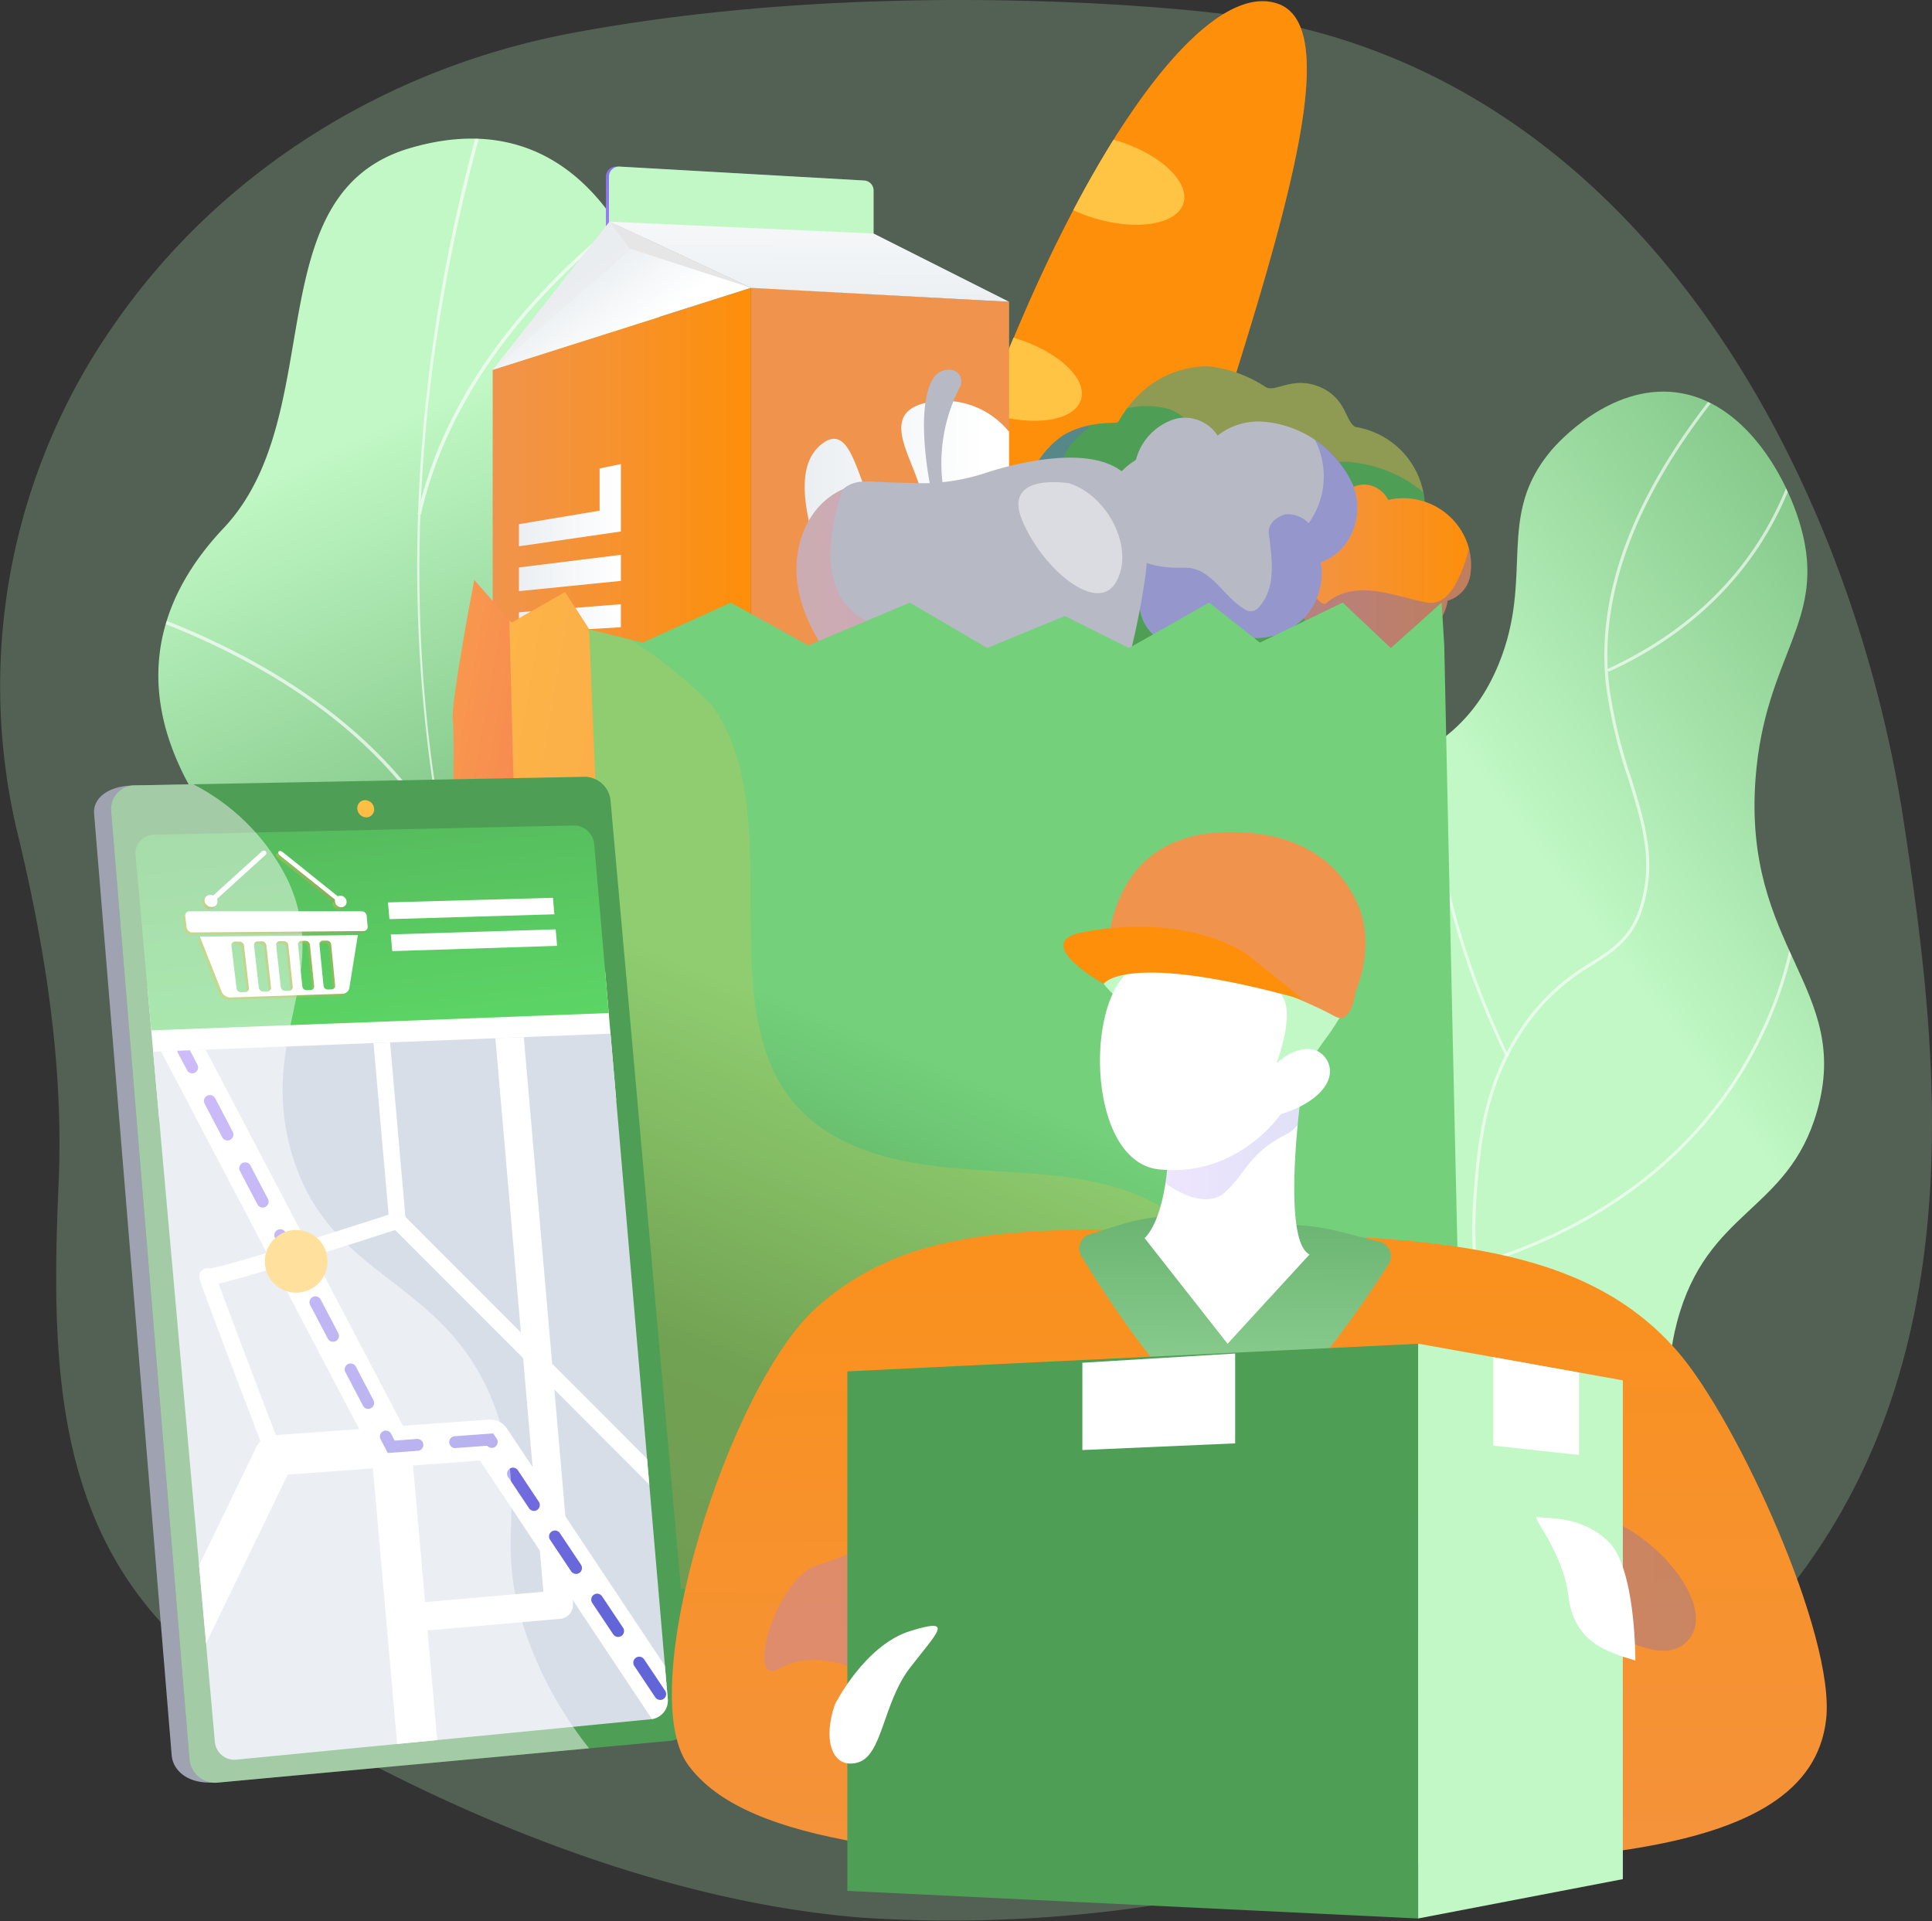<svg xmlns="http://www.w3.org/2000/svg" xmlns:xlink="http://www.w3.org/1999/xlink" width="188.231" height="187.181" viewBox="0 0 188.231 187.181"><rect x="0" y="0" width="188.231" height="187.181" fill="#333333" stroke="none"/><defs><style>.a{fill:url(#a);}.b{fill:url(#b);}.c{fill:none;}.aj,.d{fill:#c1f8c5;}.d{opacity:0.231;}.e{fill:url(#c);}.f{clip-path:url(#d);}.g{opacity:0.9;}.ax,.bk,.bv,.g,.h{mix-blend-mode:soft-light;}.ac,.ae,.ag,.ao,.aw,.ax,.az,.bb,.bk,.br,.bv,.bw,.g,.h,.s,.u,.x{isolation:isolate;}.az,.h{opacity:0.7;}.ax,.bv,.i{fill:#fff;}.j{fill:url(#e);}.k{clip-path:url(#f);}.l{fill:#fcfdfe;}.m{fill:url(#g);}.n{fill:url(#h);}.o{fill:url(#i);}.p{fill:url(#j);}.q{fill:url(#k);}.r{fill:url(#l);}.ac,.ae,.ag,.s,.u,.x{opacity:0.4;}.ac,.ae,.ag,.ao,.aw,.az,.bb,.br,.bw,.s,.u,.x{mix-blend-mode:multiply;}.s{fill:url(#m);}.t{fill:url(#n);}.u{fill:url(#o);}.v{fill:url(#p);}.w{fill:url(#q);}.y{fill:url(#r);}.z{fill:url(#s);}.aa{fill:url(#t);}.ab{fill:url(#u);}.ac{fill:url(#v);}.ad{fill:url(#w);}.ae{fill:url(#x);}.af{fill:url(#y);}.ag{fill:url(#z);}.ah{fill:url(#aa);}.ai{fill:url(#ab);}.ak{fill:#f0944d;}.al{fill:url(#ac);}.am{fill:url(#ad);}.an{fill:url(#ae);}.ao,.aw,.br{opacity:0.3;}.ap{fill:#e6e6e6;}.aq{fill:#d8dee8;}.ar{fill:url(#af);}.as{fill:url(#ag);}.at{fill:url(#ah);}.au{fill:url(#aj);}.av{fill:#b7b9c5;}.aw{fill:url(#al);}.ax{opacity:0.5;}.ay{fill:url(#am);}.az{fill:url(#an);}.ba{fill:url(#ao);}.bb,.bw{opacity:0.2;}.bb{fill:url(#ap);}.bc{fill:url(#aq);}.bd{fill:url(#ar);}.be{fill:url(#as);}.bf{clip-path:url(#at);}.bg{fill:url(#au);}.bh{clip-path:url(#av);}.bi{fill:url(#aw);}.bj{fill:url(#ax);}.bk{opacity:0.48;}.bl{fill:url(#ay);}.bm{fill:url(#az);}.bn{fill:url(#ba);}.bo{fill:url(#bc);}.bp{fill:url(#bd);}.bq{fill:url(#be);}.br{fill:url(#bf);}.bs{fill:url(#bg);}.bt{fill:url(#bh);}.bu{fill:url(#bi);}.bw{fill:url(#bj);}.bx{fill:url(#bk);}.by{fill:url(#bl);}.bz{fill:url(#bm);}</style><linearGradient id="a" x1="0.694" y1="0.413" x2="1.175" y2="-0.217" gradientUnits="objectBoundingBox"><stop offset="0" stop-color="#ff9085"/><stop offset="1" stop-color="#fb6fbb"/></linearGradient><linearGradient id="b" x1="0.375" y1="0.208" x2="0.493" y2="0.687" gradientUnits="objectBoundingBox"><stop offset="0" stop-color="#e38ddd"/><stop offset="1" stop-color="#9571f6"/></linearGradient><linearGradient id="c" x1="0.694" y1="0.413" x2="1.175" y2="-0.217" gradientUnits="objectBoundingBox"><stop offset="0" stop-color="#c1f8c5"/><stop offset="1" stop-color="#4f9e55"/></linearGradient><clipPath id="d"><path class="a" d="M1588.062,687.45c-4.256-6.765-.692-18.363,3.9-25.23,5.359-8.019,9.968-6.372,13.65-12.932,6.855-12.215-6.307-22.932-.369-35.8,4.854-10.518,15.494-7.346,20.339-19.239,3.495-8.581-.363-14.357,5.142-20.824.47-.552,5.631-6.441,12.148-5.607,6.578.842,10.689,8.04,12.118,13.055,2.64,9.268-3.495,12.456-4.4,24.591-1.229,16.523,9.419,20.395,6,32.373-2.823,9.891-10.735,9.533-13.648,20.566-2.705,10.242,3.135,14.273.655,20.989C1637.888,694.841,1596.742,701.248,1588.062,687.45Z" transform="translate(-1586.155 -567.738)"/></clipPath><linearGradient id="e" x1="0.375" y1="0.208" x2="0.493" y2="0.687" xlink:href="#c"/><clipPath id="f"><path class="b" d="M280.8,348.8a12.8,12.8,0,0,0,5.933-1.119c5.61-3.914,16.589-10.561,18.281-17.591.289-1.2-4.649-3.9-5.058-5.207-2.731-2.487-3.831-3.178-5.267-6.815-4.238-10.739,16.369-22.211-.122-33.466-12.078-8.243-24.754-7.075-17.012-27.366s2.8-63.058-23.488-55.262c-15.086,4.475-7.7,25.982-18.116,37.016-9.9,10.485-7.758,22.25,3.111,33.658s2.123,14.974-5.263,25.554c-8.872,12.709,12.061,21.809,22.085,25.185C263.958,326.114,282.677,338.481,280.8,348.8Z" transform="translate(-229.597 -201.041)"/></clipPath><linearGradient id="g" x1="2.849" y1="0.721" x2="3.38" y2="0.721" gradientUnits="objectBoundingBox"><stop offset="0" stop-color="#fe8f0a"/><stop offset="0.31" stop-color="#fba94a"/><stop offset="1" stop-color="#f0944d"/></linearGradient><linearGradient id="h" x1="9.739" y1="3.644" x2="10.669" y2="3.644" gradientUnits="objectBoundingBox"><stop offset="0" stop-color="#ffc444"/><stop offset="0.31" stop-color="#fba94a"/><stop offset="1" stop-color="#f36f56"/></linearGradient><linearGradient id="i" x1="11.66" y1="3.969" x2="12.571" y2="3.969" xlink:href="#h"/><linearGradient id="j" x1="16.498" y1="4.403" x2="17.366" y2="4.403" xlink:href="#h"/><linearGradient id="k" x1="16.031" y1="4.164" x2="17.062" y2="4.164" xlink:href="#h"/><linearGradient id="l" x1="24.062" y1="4.357" x2="25.299" y2="4.357" xlink:href="#h"/><linearGradient id="m" x1="3.387" y1="0.72" x2="3.615" y2="0.72" gradientUnits="objectBoundingBox"><stop offset="0" stop-color="#fe8f0a"/><stop offset="0.31" stop-color="#fba94a"/><stop offset="1" stop-color="#fe8f0a"/></linearGradient><linearGradient id="n" y1="0.5" x2="1" y2="0.5" gradientUnits="objectBoundingBox"><stop offset="0" stop-color="#aa80f9"/><stop offset="1" stop-color="#6165d7"/></linearGradient><linearGradient id="o" x1="-3.75" y1="0.569" x2="-3.649" y2="2.202" xlink:href="#n"/><linearGradient id="p" x1="-3.795" y1="-1.378" x2="-2.577" y2="1.393" xlink:href="#n"/><linearGradient id="q" y1="0.5" x2="1" y2="0.5" gradientUnits="objectBoundingBox"><stop offset="0" stop-color="#4f9e55"/><stop offset="1" stop-color="#4f9e55"/></linearGradient><linearGradient id="r" x1="-3.345" y1="1.74" x2="-2.395" y2="1.74" gradientUnits="objectBoundingBox"><stop offset="0" stop-color="#f0944d"/><stop offset="1" stop-color="#f0944d"/></linearGradient><linearGradient id="s" x1="-2.773" y1="1.028" x2="-1.59" y2="1.028" xlink:href="#n"/><linearGradient id="t" x1="-4.762" y1="1.149" x2="0.218" y2="-0.774" xlink:href="#n"/><linearGradient id="u" y1="0.5" x2="1" y2="0.5" gradientUnits="objectBoundingBox"><stop offset="0" stop-color="#f0944d"/><stop offset="1" stop-color="#fe8f0a"/></linearGradient><linearGradient id="v" x1="-6.594" y1="0.737" x2="-5.745" y2="0.737" xlink:href="#n"/><linearGradient id="w" x1="0" y1="0.5" x2="1" y2="0.5" xlink:href="#q"/><linearGradient id="x" x1="-4.654" y1="1.604" x2="-3.377" y2="1.604" xlink:href="#n"/><linearGradient id="y" y1="0.5" x2="1" y2="0.5" gradientUnits="objectBoundingBox"><stop offset="0" stop-color="#b7b9c5"/><stop offset="1" stop-color="#b7b9c5"/></linearGradient><linearGradient id="z" x1="-3.739" y1="1.194" x2="-2.821" y2="1.194" xlink:href="#n"/><linearGradient id="aa" x1="-12.63" y1="0.161" x2="-12.668" y2="3.531" xlink:href="#n"/><linearGradient id="ab" x1="0.474" y1="1.439" x2="0.56" y2="-1.474" xlink:href="#n"/><linearGradient id="ac" x1="0.208" y1="0.496" x2="0.894" y2="0.511" gradientUnits="objectBoundingBox"><stop offset="0" stop-color="#ebeff2"/><stop offset="1" stop-color="#fff"/></linearGradient><linearGradient id="ad" x1="0" y1="0.5" x2="1" y2="0.5" xlink:href="#u"/><linearGradient id="ae" x1="0.241" y1="0.511" x2="0.57" y2="0.758" xlink:href="#ac"/><linearGradient id="af" x1="0" y1="0.5" x2="1" y2="0.5" xlink:href="#ac"/><linearGradient id="ag" x1="0" y1="0.5" x2="1" y2="0.5" xlink:href="#ac"/><linearGradient id="ah" x1="0" y1="0.5" x2="1" y2="0.5" xlink:href="#ac"/><linearGradient id="aj" x1="0.487" y1="1.104" x2="0.532" y2="-1.021" xlink:href="#ac"/><linearGradient id="al" x1="0" y1="0.5" x2="1" y2="0.5" xlink:href="#a"/><linearGradient id="am" x1="-0.685" y1="-0.402" x2="0.877" y2="0.803" xlink:href="#h"/><linearGradient id="an" x1="0.52" y1="0.483" x2="-1.183" y2="1.311" xlink:href="#h"/><linearGradient id="ao" x1="0.516" y1="0.48" x2="0.105" y2="1.548" gradientUnits="objectBoundingBox"><stop offset="0" stop-color="#74d07b"/><stop offset="0.31" stop-color="#4f9e55"/><stop offset="1" stop-color="#4f9e55"/></linearGradient><linearGradient id="ap" x1="0.47" y1="0.617" x2="0.149" y2="1.434" xlink:href="#h"/><linearGradient id="aq" x1="0.25" y1="0.491" x2="1.307" y2="0.491" gradientUnits="objectBoundingBox"><stop offset="0" stop-color="#9fa2b1"/><stop offset="1" stop-color="#9fa2b1"/></linearGradient><linearGradient id="ar" x1="0.674" y1="0.638" x2="0.819" y2="0.405" xlink:href="#q"/><linearGradient id="as" x1="9.809" y1="-1.98" x2="-20.978" y2="79.483" gradientUnits="objectBoundingBox"><stop offset="0" stop-color="#ffc444"/><stop offset="1" stop-color="#f36f56"/></linearGradient><clipPath id="at"><path class="c" d="M239.193,1196.8l-40.967.9a1.8,1.8,0,0,0-1.757,1.994l7.722,86.39a1.906,1.906,0,0,0,2.078,1.74l40.434-3.943a1.847,1.847,0,0,0,1.613-2.028l-7.164-83.216A1.992,1.992,0,0,0,239.193,1196.8Z" transform="translate(-196.462 -1196.804)"/></clipPath><linearGradient id="au" x1="-0.035" y1="-0.917" x2="0.825" y2="2.358" gradientUnits="objectBoundingBox"><stop offset="0" stop-color="#4f9e55"/><stop offset="1" stop-color="#65fa70"/></linearGradient><clipPath id="av"><path class="c" d="M272.363,1565.548l-44.107,4.316-6.217-69.55,44.558-1.764Z" transform="translate(-222.04 -1498.55)"/></clipPath><linearGradient id="aw" x1="-0.06" y1="-0.02" x2="0.559" y2="1.04" xlink:href="#n"/><linearGradient id="ax" x1="-0.918" y1="3.016" x2="-11.108" y2="21.1" xlink:href="#h"/><linearGradient id="ay" x1="0" y1="0.501" x2="1" y2="0.501" xlink:href="#as"/><linearGradient id="az" x1="0" y1="0.5" x2="1" y2="0.5" xlink:href="#as"/><linearGradient id="ba" x1="0" y1="0.5" x2="1" y2="0.5" xlink:href="#as"/><linearGradient id="bc" x1="0" y1="0.5" x2="1" y2="0.5" xlink:href="#as"/><linearGradient id="bd" x1="0" y1="0.5" x2="1" y2="0.5" xlink:href="#as"/><linearGradient id="be" x1="0.492" y1="-0.599" x2="0.505" y2="1.584" gradientUnits="objectBoundingBox"><stop offset="0" stop-color="#fe8f0a"/><stop offset="1" stop-color="#f0944d"/></linearGradient><linearGradient id="bf" x1="0" y1="0.5" x2="1" y2="0.5" xlink:href="#n"/><linearGradient id="bg" x1="4.095" y1="1.967" x2="4.127" y2="-0.575" xlink:href="#c"/><linearGradient id="bh" x1="2.661" y1="0.101" x2="3.408" y2="1.924" gradientUnits="objectBoundingBox"><stop offset="0" stop-color="#4f9e55"/><stop offset="0.31" stop-color="#4f9e55"/><stop offset="1" stop-color="#4f9e55"/></linearGradient><linearGradient id="bi" x1="2.039" y1="0.793" x2="3.869" y2="0.389" gradientUnits="objectBoundingBox"><stop offset="0" stop-color="#c1f8c5"/><stop offset="0.31" stop-color="#4f9e55"/><stop offset="1" stop-color="#4f9e55"/></linearGradient><linearGradient id="bj" x1="0" y1="0.5" x2="1" y2="0.5" xlink:href="#n"/><linearGradient id="bk" x1="-7.006" y1="4.003" x2="-7.64" y2="2.49" gradientUnits="objectBoundingBox"><stop offset="0" stop-color="#c1f8c5"/><stop offset="1" stop-color="#c1f8c5"/></linearGradient><linearGradient id="bl" x1="5.171" y1="-1.207" x2="4.838" y2="0.714" xlink:href="#r"/><linearGradient id="bm" x1="1.247" y1="0.5" x2="2.247" y2="0.5" gradientUnits="objectBoundingBox"><stop offset="0" stop-color="#fe8f0a"/><stop offset="0.48" stop-color="#a87ff8"/><stop offset="0.65" stop-color="#a17df5"/><stop offset="0.77" stop-color="#9678ef"/><stop offset="0.87" stop-color="#8572e8"/><stop offset="0.95" stop-color="#6f6add"/><stop offset="1" stop-color="#6165d7"/></linearGradient></defs><g transform="translate(-93 -127)"><path class="d" d="M185.465,79.951c-5.1-33.394-26.02-74.422-67.344-78.715,0,0-31.377-3.817-62.307,1.968C37.456,6.636,21.36,16.855,11.175,31.543A61.46,61.46,0,0,0,1.717,81.214c2.682,11.09,4.494,22.567,4,33.963-.866,19.833-.368,38.345,18.88,50.173,17.185,10.561,38.814,19.875,59.448,21.507A132.612,132.612,0,0,0,127.3,182.52C196.179,163.915,190.567,113.346,185.465,79.951Z" transform="translate(92.997 127)"/><path class="e" d="M1588.062,687.45c-4.256-6.765-.692-18.363,3.9-25.23,5.359-8.019,9.968-6.372,13.65-12.932,6.855-12.215-6.307-22.932-.369-35.8,4.854-10.518,15.494-7.346,20.339-19.239,3.495-8.581-.363-14.357,5.142-20.824.47-.552,5.631-6.441,12.148-5.607,6.578.842,10.689,8.04,12.118,13.055,2.64,9.268-3.495,12.456-4.4,24.591-1.229,16.523,9.419,20.395,6,32.373-2.823,9.891-10.735,9.533-13.648,20.566-2.705,10.242,3.135,14.273.655,20.989C1637.888,694.841,1596.742,701.248,1588.062,687.45Z" transform="translate(-1386.552 -402.581)"/><g class="f" transform="translate(199.604 165.157)"><g class="g" transform="translate(7.569 -5.99)"><g class="h" transform="translate(0 3.907)"><path class="i" d="M1698.92,669.23a.148.148,0,0,1-.02-.294,47.076,47.076,0,0,0,19.256-7.073c5.484-3.536,11.157-7.191,13.519-13.668,1.787-4.895.6-8.425-.883-12.9a41.932,41.932,0,0,1-2.621-18.184c.368-4.8.826-10.764,4.794-16.524a20.624,20.624,0,0,1,6.639-6.138c2.117-1.362,3.789-2.436,4.7-5.2,1.484-4.515.3-8.324-1.075-12.733a48.141,48.141,0,0,1-2.133-8.917c-1.142-9.484,3.031-19.85,12.395-30.808a.147.147,0,0,1,.224.192c-9.309,10.893-13.455,21.182-12.326,30.58a48.1,48.1,0,0,0,2.122,8.864c1.389,4.458,2.589,8.308,1.075,12.913-.941,2.864-2.737,4.018-4.818,5.357a20.362,20.362,0,0,0-6.555,6.057c-3.923,5.695-4.378,11.619-4.742,16.379a41.689,41.689,0,0,0,2.606,18.068c1.51,4.525,2.7,8.1.881,13.09-2.4,6.569-8.111,10.252-13.636,13.814a47.381,47.381,0,0,1-19.375,7.118Z" transform="translate(-1698.776 -536.744)"/></g><g class="h" transform="translate(25.304 31.776)"><path class="i" d="M2082.6,990.441a.147.147,0,0,1-.134-.084c-6.06-12.635-7.259-22.529-7.2-28.6a29.609,29.609,0,0,1,1.609-10.283.148.148,0,0,1,.269.116,29.339,29.339,0,0,0-1.586,10.192c-.058,6.039,1.138,15.877,7.168,28.452a.147.147,0,0,1-.134.211Z" transform="translate(-2075.266 -951.401)"/></g><g class="h" transform="translate(29.393 54.414)"><path class="i" d="M2136.261,1325.073a.148.148,0,0,1-.042-.289c16.12-4.821,23.828-14.467,27.457-21.709a37.569,37.569,0,0,0,4.051-14.7.148.148,0,0,1,.147-.146h0a.147.147,0,0,1,.146.149,37.871,37.871,0,0,1-4.083,14.828c-3.653,7.3-11.414,17.01-27.635,21.86A.14.14,0,0,1,2136.261,1325.073Z" transform="translate(-2136.115 -1288.23)"/></g><g class="h" transform="translate(6.658 84.044)"><path class="i" d="M1816.736,1770.565a.147.147,0,0,1-.093-.032c-12.5-10.1-16.764-20.793-18.143-27.983a32.147,32.147,0,0,1,.006-13.338.147.147,0,0,1,.284.079,31.9,31.9,0,0,0,0,13.219c1.373,7.137,5.615,17.753,18.037,27.793a.148.148,0,0,1,.054.1.146.146,0,0,1-.032.108A.144.144,0,0,1,1816.736,1770.565Z" transform="translate(-1797.834 -1729.104)"/></g><g class="h" transform="translate(42.441)"><path class="i" d="M2330.4,511.877a.148.148,0,0,1-.062-.282c11.6-5.342,16.344-13.976,18.277-20.278a33.626,33.626,0,0,0,1.431-12.539.147.147,0,0,1,.292-.036,33.957,33.957,0,0,1-1.438,12.649c-1.949,6.364-6.731,15.081-18.439,20.471A.151.151,0,0,1,2330.4,511.877Z" transform="translate(-2330.258 -478.614)"/></g></g></g><path class="j" d="M280.8,348.8a12.8,12.8,0,0,0,5.933-1.119c5.61-3.914,16.589-10.561,18.281-17.591.289-1.2-4.649-3.9-5.058-5.207-2.731-2.487-3.831-3.178-5.267-6.815-4.238-10.739,16.369-22.211-.122-33.466-12.078-8.243-24.754-7.075-17.012-27.366s2.8-63.058-23.488-55.262c-15.086,4.475-7.7,25.982-18.116,37.016-9.9,10.485-7.758,22.25,3.111,33.658s2.123,14.974-5.263,25.554c-8.872,12.709,12.061,21.809,22.085,25.185C263.958,326.114,282.677,338.481,280.8,348.8Z" transform="translate(-121.167 -60.529)"/><g class="k" transform="translate(108.431 140.512)"><g class="h" transform="translate(-2.013 -3.673)"><path class="l" d="M645.458,288.45l.224-.242c-37.259-34.628-49.935-87.607-33.909-141.725l-.317-.093c-7.595,25.647-8.757,52.047-3.36,76.345A126.637,126.637,0,0,0,645.458,288.45Z" transform="translate(-577.529 -146.39)"/><path class="l" d="M228.167,1714.358c13.912-.3,35.1,6.022,47.231,14.1l.183-.275c-12.182-8.105-33.454-14.45-47.421-14.15Z" transform="translate(-226.243 -1608.659)"/><path class="l" d="M1055.861,1494.356l.283-.17c-3.9-6.493-4.372-14.709-1.4-24.421,2.182-7.124,6.132-14.865,11.738-23.018l-.269-.187c-5.629,8.18-9.594,15.958-11.784,23.108C1051.427,1479.473,1051.909,1487.779,1055.861,1494.356Z" transform="translate(-995.169 -1359.177)"/><path class="l" d="M229.572,908.225l.291-.155c-6.725-12.617-20.087-19.508-30.113-23.07l-.11.312C209.611,888.851,222.9,895.7,229.572,908.225Z" transform="translate(-199.64 -835.359)"/><path class="l" d="M605.21,303.384l.322.073c3.562-15.709,16.527-26.562,23.938-31.634l-.186-.272C621.833,276.648,608.8,287.564,605.21,303.384Z" transform="translate(-577.952 -263.138)"/></g></g><path class="m" d="M1282.309,63.6c-9.477,30.9-13.96,52.748-22.313,50.186a4.724,4.724,0,0,1-1.835-1.087c-2.12-1.967-3.36-6.116-3.746-11.829a69.323,69.323,0,0,1-.049-7.7c.146-3.26.481-6.812,1-10.6.345-2.5.672-5.13,1.179-7.816.842-4.471,2.034-9.14,3.034-14.079l.007-.024V60.65l2.3-7.5a99.454,99.454,0,0,1,4.006-11.416.668.668,0,0,1,.038-.091v0c.17-.554.353-1.1.553-1.635.017-.056.041-.116.063-.171.336-.935.71-1.844,1.092-2.739.046-.115.094-.223.134-.336.329-.768.657-1.536.981-2.29.021-.05.041-.1.061-.151,1.858-4.447,3.789-8.563,5.739-12.272,1.3-2.479,2.616-4.772,3.92-6.863,5.888-9.409,11.642-14.594,15.846-13.307a3.118,3.118,0,0,1,.352.128C1302.365,5.266,1291.653,33.148,1282.309,63.6Z" transform="translate(-1076.984 125.43)"/><path class="n" d="M1566.692,208.8c-.636,2.072-4.545,2.718-8.727,1.435a14.794,14.794,0,0,1-2-.766c1.3-2.479,2.616-4.772,3.92-6.863.128.034.255.073.382.112C1564.453,204.005,1567.33,206.727,1566.692,208.8Z" transform="translate(-1358.395 -61.993)"/><path class="o" d="M1435.579,495.5c-.636,2.071-4.533,2.679-8.715,1.4-.249-.077-.514-.1-.754-.189.941-2.524,1.942-4.974,2.9-7.249l.122.037C1433.318,490.78,1436.217,493.425,1435.579,495.5Z" transform="translate(-1237.263 -329.564)"/><path class="p" d="M1340.08,775.964c-.548,1.785-3.53,2.51-7.02,1.856l.007-.023v-.009l2.238-7.3C1338.567,771.9,1340.629,774.174,1340.08,775.964Z" transform="translate(-1150.467 -591.706)"/><path class="q" d="M1277.977,1095.128c-.577,1.882-3.841,2.585-7.567,1.748.345-2.5.672-5.13,1.179-7.816C1275.751,1090.345,1278.61,1093.057,1277.977,1095.128Z" transform="translate(-1092.027 -888.865)"/><path class="r" d="M1259.478,1368.626c-.443,1.442-2.467,2.194-5.063,2.083a69.324,69.324,0,0,1-.049-7.7C1257.821,1364.407,1260.044,1366.773,1259.478,1368.626Z" transform="translate(-1076.984 -1144.403)"/><path class="s" d="M1336.129,68.1c-9.476,30.9-13.96,52.748-22.313,50.186a4.723,4.723,0,0,1-1.835-1.087c1.446-2.384,3.667-5.3,6.129-8.8,4.973-7.089,11.848-26.61,14.106-42.535s10.485-39.227,14.607-51.069A23.472,23.472,0,0,0,1348.5,6.5C1356.185,9.76,1345.472,37.642,1336.129,68.1Z" transform="translate(-1130.803 120.937)"/><path class="t" d="M1469.907,963.834a10.416,10.416,0,0,0,.067,3.371,3.883,3.883,0,0,0,1.378,2.823,3.219,3.219,0,0,0,.652.374,3.625,3.625,0,0,1,.792.3c.37.269.527.846.82,1.2a4.068,4.068,0,0,0,2.774,1.45,2.382,2.382,0,0,1,.781.149,4.31,4.31,0,0,1,.714.562,2.4,2.4,0,0,0,1.5.514,5.387,5.387,0,0,0,1.546-.278c.589-.174,1.178-.354,1.767-.53s1.177-.341,1.76-.53a3.466,3.466,0,0,0,1.329-.716,3.5,3.5,0,0,0,.764-1.386,1.641,1.641,0,0,1,.393-.677,1.684,1.684,0,0,1,.712-.294,5.18,5.18,0,0,0,2.672-1.411,3.117,3.117,0,0,0,.806-2.543,2.445,2.445,0,0,0-.05-.24.451.451,0,0,0,.217-.251,4.59,4.59,0,0,0-1.672-5.121,7.907,7.907,0,0,0-1.421-.681c-.471-.209-.7-.681-1.041-1.046a2.726,2.726,0,0,0-2.657-.57,2.32,2.32,0,0,1-1.3-.067c-.489-.208-.916-.534-1.4-.746a2.6,2.6,0,0,0-1.555-.2,10.692,10.692,0,0,1-1.418.336,6.533,6.533,0,0,1-1.59-.341,5.338,5.338,0,0,0-1.463-.083,5.133,5.133,0,0,0-2.844,1.1,3.19,3.19,0,0,0-.991,1.315,3.3,3.3,0,0,0-.173.806,1.2,1.2,0,0,1-.2.683,7.425,7.425,0,0,1-.6.569,3.45,3.45,0,0,0-.5.642A4.369,4.369,0,0,0,1469.907,963.834Z" transform="translate(-1278.012 -765.85)"/><path class="u" d="M1471.071,1022.59c.929,1.747,2.048,3.411,2.957,5.17a7.146,7.146,0,0,0,2.579,2.252,4.016,4.016,0,0,0,3.516.134c2.242-.826,3.637-2.875,6.155-3.159a12.667,12.667,0,0,1,4.872.34,3.133,3.133,0,0,1-.819,2.44,5.148,5.148,0,0,1-2.672,1.411,1.71,1.71,0,0,0-.712.294,1.649,1.649,0,0,0-.393.677,2.738,2.738,0,0,1-2.094,2.1c-.582.19-1.173.354-1.76.53s-1.178.356-1.767.53a5.369,5.369,0,0,1-1.546.278,2.4,2.4,0,0,1-1.5-.514,4.212,4.212,0,0,0-.714-.562,2.37,2.37,0,0,0-.781-.149,4.073,4.073,0,0,1-2.775-1.45c-.292-.351-.45-.927-.819-1.2a3.505,3.505,0,0,0-.792-.3,3.225,3.225,0,0,1-.652-.374,3.879,3.879,0,0,1-1.378-2.823,10.452,10.452,0,0,1-.067-3.371,4.38,4.38,0,0,1,.569-1.524,3.454,3.454,0,0,1,.5-.642C1471,1022.65,1471.038,1022.618,1471.071,1022.59Z" transform="translate(-1278.01 -826.863)"/><path class="v" d="M1387.182,753.124a6.3,6.3,0,0,0-3.682-2.119,3.7,3.7,0,0,0-1.419-3.957,5.442,5.442,0,0,0-5.438-.225,6.479,6.479,0,0,0-8.1,8.286,4.261,4.261,0,0,0-2.89,2.881,4.514,4.514,0,0,0,1.621,4.753,26.378,26.378,0,0,0,2.3,1.526,9.242,9.242,0,0,1,2.016,2.016,6.265,6.265,0,0,0,5.117,2.257,6.143,6.143,0,0,0,4.4-2.323,4.988,4.988,0,0,0,3.55.464,5.785,5.785,0,0,0,3.9-3.086A10.155,10.155,0,0,0,1387.182,753.124Z" transform="translate(-1180.715 -569.055)"/><path class="w" d="M1506.013,568.683a10.316,10.316,0,0,0,4.871-2.241c1.432-1.427,1.19-4.312,1.772-5.041s2.295-1.246,3.414-2.621c1.62-2,2.151-4.742.981-6.427-.5-.725-1.975-1.887-1.776-2.951.227-.524,1.891-1.5,1.661-4.737a8.061,8.061,0,0,0-6.788-7.559c-1-.583-.877-2.83-3.495-3.914s-4.268.587-5.223.03a12.606,12.606,0,0,0-5.6-2.016,9.618,9.618,0,0,0-7.333,3.37,10.409,10.409,0,0,0-1.273,1.755c-.152.259-.193.353-.491.366-.352.016-.692.011-1.049.048a9.374,9.374,0,0,0-3.883,1.108,8.461,8.461,0,0,0-3.807,6.478c-.146,2.266,2.126,6.328,1.886,7.007s-2.584,2.89-2.477,5.609a8.684,8.684,0,0,0,4.974,7.814c1.378.666,5.182,1.546,6.187,2.218s.806,3.9,2.384,5.329c1.712,1.554,3.588,1.452,6.215.7,1.421-.4,2.278-.217,3.454-1.192a4.754,4.754,0,0,0,4.273-1.442C1505.4,569.876,1505.088,568.813,1506.013,568.683Z" transform="translate(-1285.103 -368.502)"/><g class="x" transform="translate(192.289 162.701)"><path class="y" d="M1655.824,540.545c-3.608-.519-6.216,2.487-9.569,2.906s-4.148-3.974-5.993-6.236a4.854,4.854,0,0,0-2.375-1.875,8.525,8.525,0,0,0-4.068-.067c.182-.243.374-.48.581-.707a9.617,9.617,0,0,1,7.333-3.37,12.567,12.567,0,0,1,5.6,2.016c.956.556,2.6-1.113,5.223-.03s2.494,3.331,3.495,3.914a7.984,7.984,0,0,1,6.619,6.345l-.214-.162A12.809,12.809,0,0,0,1655.824,540.545Z" transform="translate(-1623.302 -531.193)"/><path class="z" d="M1481.73,617.143a7.668,7.668,0,0,1,2.65-.933c-1.411,1.2-3.422,2.784-2.487,4.488,1.56,2.853,4.831,4.646,5.759,8.009.948,3.587-2.577,5.829-5.451,7.165a1.7,1.7,0,0,0-.744,2.385,8.222,8.222,0,0,0,5.841,5.175c6.277,1.293,12.219-.491,18.567-.9,1.68-.153,3.149,1.069,4.423,2.027.6-.532,1.176-1.083,1.74-1.65a5.358,5.358,0,0,1-1.21,2.823,10.317,10.317,0,0,1-4.871,2.241c-.924.13-.617,1.193-1.129,1.694a4.748,4.748,0,0,1-4.273,1.442c-1.176.975-2.033.787-3.455,1.192-2.628.748-4.5.85-6.216-.7-1.577-1.432-1.378-4.657-2.384-5.329s-4.809-1.552-6.187-2.218a8.686,8.686,0,0,1-4.974-7.814c-.107-2.716,2.238-4.931,2.477-5.609s-2.032-4.74-1.886-7.006A8.463,8.463,0,0,1,1481.73,617.143Z" transform="translate(-1477.327 -610.496)"/></g><path class="aa" d="M1595.324,744.61c9.251,7.41,11.883,20.74,11.883,20.74l8.61-5.387c-11.791-13.536-9.041-19.126-9.141-24.908,0,0-.717-1.407-1.214.208a24.047,24.047,0,0,0-.035,8.151c-2.785-4.123-2.348-7.724-3.315-8.827-.329-.375-1.247-.269-1.247-.269a72.383,72.383,0,0,0,6.634,20.247s-5.908-10.249-9.227-12.568c-.621-.421-1.048.109-.552,1.09a31.559,31.559,0,0,1,3.2,4.779c-2.967-2.567-3.464-3.184-4.509-4.056S1594.846,743.634,1595.324,744.61Z" transform="translate(-1394.937 -557.952)"/><path class="ab" d="M1875.748,713.865a3.1,3.1,0,0,0,2.223-2.573,6.376,6.376,0,0,0-.986-4.4,6.629,6.629,0,0,0-7.019-2.84,2.724,2.724,0,0,0-2.146-1.488,2.554,2.554,0,0,0-2.123.874,4.833,4.833,0,0,0-1.4.128,2.71,2.71,0,0,0-2.089,2.434c-1.552.561-2.379,2.5-2.487,4.068a3.958,3.958,0,0,0,.924,3.183c.35.34.817.41.861.936a4.712,4.712,0,0,0,.287,1.458,4.412,4.412,0,0,0,2,2.186,3.987,3.987,0,0,0,1.245.417,13.7,13.7,0,0,1,1.553.019,3.109,3.109,0,0,1,.745.52,3.349,3.349,0,0,0,.68.38,3.438,3.438,0,0,0,1.43.222,5.746,5.746,0,0,0,2.627-.93C1873.719,717.466,1875.469,715.847,1875.748,713.865Z" transform="translate(-1641.713 -528.342)"/><path class="ac" d="M1862.462,799.086c.438.47,1.081,1.315,1.4,1.06,2.883-2.467,6.6-.714,9.824-.1,1.9.336,2.893-1.733,3.444-3.139a10.889,10.889,0,0,0,.672-2.143,5.783,5.783,0,0,1,.156,2.535,3.09,3.09,0,0,1-2.223,2.572c-.28,1.983-2.029,3.6-3.675,4.6a5.746,5.746,0,0,1-2.627.93,3.439,3.439,0,0,1-1.43-.222,3.361,3.361,0,0,1-.68-.38,3.125,3.125,0,0,0-.745-.52,13.828,13.828,0,0,0-1.553-.019,3.985,3.985,0,0,1-1.245-.417,4.411,4.411,0,0,1-2-2.186,4.719,4.719,0,0,1-.287-1.458c-.044-.526-.512-.6-.861-.936a3.96,3.96,0,0,1-.924-3.183c.006-.083.014-.167.023-.251C1860.623,796.9,1861.471,798.009,1862.462,799.086Z" transform="translate(-1641.694 -614.345)"/><path class="ad" d="M1402.181,786.8a12.014,12.014,0,0,0-3.44-1.774,4.451,4.451,0,0,0-3.6-.151,3.676,3.676,0,0,0-.733.454,4.1,4.1,0,0,1-.74.634c-.47.226-1.142.067-1.656.173a4.677,4.677,0,0,0-2.979,2.009,2.7,2.7,0,0,1-.577.706,4.957,4.957,0,0,1-.958.415,2.75,2.75,0,0,0-1.344,1.237,6.191,6.191,0,0,0-.563,1.711c-.146.69-.287,1.382-.431,2.073s-.3,1.374-.426,2.066a3.921,3.921,0,0,0,0,1.732,4.013,4.013,0,0,0,.981,1.528,1.919,1.919,0,0,1,.471.767,1.89,1.89,0,0,1-.092.879,5.936,5.936,0,0,0-.032,3.469,3.58,3.58,0,0,0,2.127,2.2c.089.032.179.058.269.081a.517.517,0,0,0,.134.356,5.266,5.266,0,0,0,6.081,1.11,9.09,9.09,0,0,0,1.463-1.062,4.1,4.1,0,0,1,1.625-.479c1.2-.307,1.637-1.305,2.026-2.37a2.651,2.651,0,0,1,.778-1.27c.477-.38,1.039-.634,1.519-1.008a3.018,3.018,0,0,0,1.052-1.46,12.6,12.6,0,0,1,.434-1.613,7.449,7.449,0,0,1,1.213-1.418,6.12,6.12,0,0,0,.883-1.432,5.892,5.892,0,0,0,.443-3.471,3.667,3.667,0,0,0-.786-1.719,3.788,3.788,0,0,0-.719-.614,1.376,1.376,0,0,1-.58-.575,8.538,8.538,0,0,1-.243-.921,3.958,3.958,0,0,0-.375-.856A5.036,5.036,0,0,0,1402.181,786.8Z" transform="translate(-1198.578 -604.82)"/><path class="ae" d="M1387.536,814.172a4.673,4.673,0,0,0,.958-.415,2.7,2.7,0,0,0,.577-.706,4.721,4.721,0,0,1,2.255-1.8l-.233.369a2.544,2.544,0,0,0-.275.7c-1.019,1.845-2.863,3.934-1.844,5.819.489,1.03,1.885,1.467,2.426,2.436.917,1.385.347,3.189.663,4.8.163,1.172-.05,2.548,1.294,3.047a10.788,10.788,0,0,0,6.932.1,3.555,3.555,0,0,0-.464.946c-.389,1.065-.826,2.063-2.026,2.37a4.065,4.065,0,0,0-1.625.479,9.091,9.091,0,0,1-1.463,1.062,5.269,5.269,0,0,1-6.081-1.11.517.517,0,0,1-.134-.356c-.091-.023-.181-.049-.269-.081a3.586,3.586,0,0,1-2.126-2.2,5.935,5.935,0,0,1,.031-3.469,1.959,1.959,0,0,0,.093-.879,1.879,1.879,0,0,0-.471-.767,3.152,3.152,0,0,1-.98-3.26c.126-.692.283-1.378.425-2.066s.284-1.382.431-2.073a6.185,6.185,0,0,1,.563-1.711A2.75,2.75,0,0,1,1387.536,814.172Z" transform="translate(-1198.615 -629.727)"/><path class="af" d="M1612.861,605.9a6.509,6.509,0,0,0-4.176,1.366,3.828,3.828,0,0,0-4.024-1.646,5.633,5.633,0,0,0-3.934,4.026,6.936,6.936,0,0,0-2.981,3.68,6.865,6.865,0,0,0,3.752,8.279,4.407,4.407,0,0,0,.218,4.213,4.67,4.67,0,0,0,4.776,2.04,27.366,27.366,0,0,0,2.768-.716,9.651,9.651,0,0,1,2.945-.159,6.478,6.478,0,0,0,5.275-2.374,6.351,6.351,0,0,0,1.254-4.987,5.149,5.149,0,0,0,2.812-2.409,5.979,5.979,0,0,0,.322-5.131A10.5,10.5,0,0,0,1612.861,605.9Z" transform="translate(-1397.056 -437.83)"/><path class="ag" d="M1599.425,647.358c.948,2.344,3.639,2.721,5.952,2.68,2.7-.134,3.812,2.761,5.962,4.033a1.018,1.018,0,0,0,1.294-.062c1.854-1.977,1.385-4.647,1.1-7.164-.2-1,.581-1.692,1.569-2.008a2.782,2.782,0,0,1,2.285.866,7.777,7.777,0,0,0,.61-8.132,9.671,9.671,0,0,1,3.709,4.4,5.978,5.978,0,0,1-.322,5.131,5.146,5.146,0,0,1-2.812,2.409,6.351,6.351,0,0,1-1.254,4.987,6.479,6.479,0,0,1-5.275,2.374,9.647,9.647,0,0,0-2.945.159,27.344,27.344,0,0,1-2.768.716,4.67,4.67,0,0,1-4.776-2.04,4.407,4.407,0,0,1-.218-4.213,6.865,6.865,0,0,1-3.752-8.279,6.753,6.753,0,0,1,1.6-2.584A9.4,9.4,0,0,0,1599.425,647.358Z" transform="translate(-1397.093 -467.719)"/><path class="ah" d="M1781.65,1109.856c-1.21-1.008-8.883,2.386-8.609,5.386S1784.034,1111.842,1781.65,1109.856Z" transform="translate(-1560.87 -908.095)"/><path class="ai" d="M904.147,248.591l-25.787-.19v-5.957a.977.977,0,0,1,1.032-.975l23.834,1.357a.977.977,0,0,1,.921.975Z" transform="translate(-726.327 -98.238)"/><path class="aj" d="M908.537,248.591l-25.787-1.469v-4.679a.976.976,0,0,1,1.032-.975l23.834,1.357a.977.977,0,0,1,.921.975Z" transform="translate(-730.422 -98.238)"/><path class="ak" d="M1113.48,488.487l-25.17,1.4V416.7l25.17,1.4Z" transform="translate(-922.166 -261.694)"/><path class="al" d="M1105.214,581.031c-6.427,1.626,3.635,9.97-2.043,11.713-4.508,1.385-3.971-11.172-8.1-7.607-4.178,3.61,1.37,14.376,4.181,22.643,2.788,8.195,2.933,20.028-5.455,17.952a17.257,17.257,0,0,1-5.49-2.368v19.571l25.17-1.4V583.819A8.106,8.106,0,0,0,1105.214,581.031Z" transform="translate(-922.166 -414.741)"/><path class="am" d="M739.4,490.53l-25.154-4.622V425.376L739.4,417.39Z" transform="translate(-573.246 -262.338)"/><path class="an" d="M739.4,327.8l-25.154,7.986,11.391-14.441h0Z" transform="translate(-573.246 -172.752)"/><g class="ao" transform="translate(141.004 148.598)"><path class="ap" d="M725.641,321.35,714.25,335.791l14.728-12.876Z" transform="translate(-714.25 -321.35)"/></g><path class="aq" d="M714.24,1125.2v14.176L739.394,1144v-19.548c-4.291-2.721-6.3-5.8-13.285-6.474C721.554,1117.533,717.243,1121.439,714.24,1125.2Z" transform="translate(-573.237 -915.805)"/><path class="ar" d="M755.9,878.614v.025l3.861,1.479v2.047L755.9,883.89v.026l6.308-.036v2.191l-9.931-.147v-2.151l5.615-2.561v-.026l-5.615-2.2v-2.2l9.931-.788v2.245Z" transform="translate(-608.72 -690.125)"/><path class="as" d="M762.211,806.9l-9.931,1v-2.309l9.931-1.233Z" transform="translate(-608.72 -623.3)"/><path class="at" d="M752.28,678.644l7.858-1.317v-4.11l2.073-.428v6.571L752.28,680.8Z" transform="translate(-608.72 -500.572)"/><path class="at" d="M752.28,533.87l4.023-.983v-.026l-4.023-1.743v-2.432L756.8,530.7l5.41-5.108v2.682l-4.906,4.344v.026l4.906-1.2v2.313l-9.931,2.213Z" transform="translate(-608.72 -363.266)"/><path class="au" d="M883.73,321.35l25.722,1.157,13.2,6.65L897.493,327.8Z" transform="translate(-731.336 -172.752)"/><path class="ap" d="M897.493,327.8,883.73,321.35l1.927,2.61Z" transform="translate(-731.336 -172.752)"/><path class="av" d="M1342.955,536.689a1.1,1.1,0,0,0-.71-.628,1.77,1.77,0,0,0-1.989.849c-1.812,3.129-.179,10.724-.179,10.724h1.22a16.081,16.081,0,0,1,1.613-9.953A1.2,1.2,0,0,0,1342.955,536.689Z" transform="translate(-1156.382 -372.974)"/><path class="af" d="M1188.524,675.82a74.347,74.347,0,0,1-1.644,7.8,22.045,22.045,0,0,1-3.944,8.238c-3.008,3.531-6.017,1.569-12.818,1.569-4.373,0-5.78-1.887-8.132-5.175-2.665-3.718-5.99-6.99-7.039-11.6-.96-4.227.646-8.6,4.26-10.211h0c1.053-.924,2.277-.767,3.657-.7,1.067.048,2.083.08,3.072.1a19.7,19.7,0,0,0,6.945-.913c3.562-1.186,11.627-3.135,14.4.724C1189.174,668.273,1189.027,672.829,1188.524,675.82Z" transform="translate(-984.069 -491.779)"/><path class="aw" d="M1186.88,726.27a22.044,22.044,0,0,1-3.944,8.238c-3.008,3.531-6.017,1.569-12.818,1.569-4.373,0-5.78-1.887-8.132-5.175-2.665-3.718-5.99-6.99-7.039-11.6-.96-4.227.646-8.6,4.26-10.211h0s-4.458,11.073,3.651,13.362,8.7,11.553,15.891,7.564A39.85,39.85,0,0,1,1186.88,726.27Z" transform="translate(-984.069 -534.433)"/><path class="ax" d="M1481.263,699.059s-6.54-1.108-4.578,3.61,7.326,9.244,9.156,6S1485.056,700.279,1481.263,699.059Z" transform="translate(-1284.096 -524.97)"/><path class="ay" d="M627.416,875.578l-3.285,40.342-.531,9.49c-1.164,6.124-2.391,10.4-3.507,10.427-2.585.047-6.265-4.647-9.021-8.483-1.117-1.562-2.078-2.983-2.756-3.881-2.344-3.125.585-31.243,1.367-34.953s1.3-32.742,1.038-34.171,2.083-13.668,2.083-13.668l3.421,3.905.226.257,5.2-2.991L624,845.5S626.175,863.9,627.416,875.578Z" transform="translate(-473.6 -657.179)"/><path class="az" d="M678.034,891.864l-3.285,40.342-.531,9.49c-1.164,6.123-2.391,10.4-3.507,10.427-2.586.047-6.265-4.647-9.022-8.482,2.055-7.841,7.045-27.173,6.765-29.133-.305-2.21-1.383-44.575-1.61-53.633l.226.257,5.2-2.991,2.342,3.645S676.793,880.187,678.034,891.864Z" transform="translate(-524.219 -673.465)"/><path class="ba" d="M880.144,957.69a8.661,8.661,0,0,1-8.3,8.888c-23.83.992-78.91,6.694-80.714-.063-2.078-7.81,5.99-43.215,5.733-47.644s-1.827-42.693-1.827-42.693l4.023,1,1.187.3,8.591-3.9,7.553,4.167,9.888-4.167L833.828,878l7.552-3.123L847.63,878l7.81-4.428,4.945,3.9,8.068-3.9L873.14,878l4.951-4.428.258,4.167S879.558,935.211,880.144,957.69Z" transform="translate(-644.637 -687.858)"/><path class="bb" d="M876.043,1001.491a8.7,8.7,0,0,1-4.2,1.288c-23.83.992-78.91,6.694-80.714-.062-2.078-7.81,5.99-43.215,5.733-47.644s-1.827-42.693-1.827-42.693l4.023,1a44.484,44.484,0,0,1,7.863,6.318c8.8,11.9-2.672,34.406,12.568,42.365,9.813,5.116,22.307,1.008,31.813,6.873a18.388,18.388,0,0,1,7.9,10.5c1.265,4.523-.188,9.88,3.163,13.7C865.577,996.8,871.1,998.906,876.043,1001.491Z" transform="translate(-644.637 -724.06)"/><path class="bc" d="M184.69,1131.974l7.877,88.394a2.384,2.384,0,0,1-2.067,2.644l-42.62,4.39c-2.55.134-3.9-1.248-4.014-2.637l-7.56-91.776c-.112-1.355,1.155-2.632,3.674-2.725l42.229-.62A2.539,2.539,0,0,1,184.69,1131.974Z" transform="translate(-34.139 -926.722)"/><path class="bd" d="M209.66,1128.518l7.949,88.924a2.4,2.4,0,0,1-2.079,2.66l-44.224,4.082a2.5,2.5,0,0,1-2.678-2.316L161,1129.537a2.293,2.293,0,0,1,2.245-2.524l43.92-.839A2.555,2.555,0,0,1,209.66,1128.518Z" transform="translate(-57.174 -923.485)"/><path class="be" d="M519.561,1160.823a.768.768,0,0,1-.743.857.9.9,0,0,1-.889-.823.768.768,0,0,1,.745-.857A.9.9,0,0,1,519.561,1160.823Z" transform="translate(-390.114 -955.037)"/><g class="bf" transform="translate(106.204 207.436)"><path class="i" d="M259.319,1420.527l-44.514,2.012L213.64,1409.5l44.6-1.532Z" transform="translate(-212.485 -1393.778)"/><path class="aq" d="M272.363,1565.548l-44.107,4.316-6.217-69.55,44.558-1.764Z" transform="translate(-220.321 -1478.27)"/><path class="bg" d="M238.04,1190.663l-44.571,1.688-1.859-20.8,44.706-.92Z" transform="translate(-191.936 -1172.389)"/><path class="i" d="M578.622,1303.189l-16.069.473-.143-1.631,16.073-.451Z" transform="translate(-537.815 -1294.538)"/><path class="i" d="M582.684,1348.958l-16.062.515-.142-1.63,16.065-.493Z" transform="translate(-541.611 -1337.232)"/><g class="bh" transform="translate(1.719 20.28)"><path class="i" d="M241.535,2092a1.959,1.959,0,0,1-1.635-.874l-19.434-29.2-18.721,1.367-11.793,24.352a1.961,1.961,0,1,1-3.531-1.71l12.289-25.372a1.96,1.96,0,0,1,1.622-1.1l20.989-1.528a1.964,1.964,0,0,1,1.776.869l20.068,30.152a1.961,1.961,0,0,1-1.631,3.049Z" transform="translate(-188.632 -2020.329)"/><path class="i" d="M232.723,1513.022a1.961,1.961,0,0,1-1.949-1.79l-2.745-31.221-22.149-42.224a1.961,1.961,0,1,1,3.474-1.822l22.33,42.573a1.957,1.957,0,0,1,.216.739l2.779,31.612a1.961,1.961,0,0,1-1.781,2.126C232.839,1513.018,232.78,1513.022,232.723,1513.022Z" transform="translate(-206.756 -1439.192)"/><path class="i" d="M569.6,1531.232a1.384,1.384,0,0,1-.119-2.764l13.481-1.176-4.744-54.66a1.384,1.384,0,1,1,2.756-.239l4.864,56.039a1.385,1.385,0,0,1-1.259,1.5l-14.859,1.3C569.676,1531.23,569.636,1531.232,569.6,1531.232Z" transform="translate(-544.94 -1472.911)"/><path class="i" d="M333.449,1784.287a.807.807,0,0,1-.571-.237l-24.782-24.82c-1.281.416-4.973,1.61-8.655,2.756-2.665.828-4.8,1.469-6.358,1.9-.953.269-1.652.455-2.176.571.962,2.679,4.059,10.826,6.211,16.439a.808.808,0,0,1-1.509.578c-.016-.044-1.68-4.392-3.313-8.693-.958-2.527-1.717-4.544-2.255-5.994-.305-.823-.556-1.511-.728-1.994-.312-.88-.5-1.412.134-1.748a.805.805,0,0,1,.584-.067c1.479-.157,11.762-3.389,18.036-5.437a.807.807,0,0,1,.822.2l25.131,25.169a.807.807,0,0,1-.571,1.376ZM290.5,1763.3Zm0,0Zm-.02-.027.02.027Zm0,0ZM290.476,1763.268Z" transform="translate(-284.524 -1740.1)"/><path class="i" d="M537.147,1443.109a.807.807,0,0,1-.8-.74l-2-22.763a.808.808,0,0,1,1.609-.14l1.994,22.765a.807.807,0,0,1-.734.874A.483.483,0,0,1,537.147,1443.109Z" transform="translate(-513.354 -1424.093)"/><path class="bi" d="M293.878,1454.97a.576.576,0,0,1-.481-.256l-.589-.882a.577.577,0,1,1,.959-.641l.589.881a.576.576,0,0,1-.478.9Zm-2.641-3.951a.577.577,0,0,1-.481-.256l-2.051-3.069a.577.577,0,0,1,.959-.641l2.051,3.07a.576.576,0,0,1-.479.9Zm-4.1-6.139a.575.575,0,0,1-.48-.256l-2.051-3.07a.577.577,0,0,1,.959-.641l2.051,3.07a.577.577,0,0,1-.479.9Zm-4.1-6.14a.575.575,0,0,1-.48-.257l-2.052-3.069a.577.577,0,0,1,.96-.641l2.051,3.07a.577.577,0,0,1-.479.9Zm-4.1-6.139a.577.577,0,0,1-.48-.257l-2.051-3.069a.577.577,0,0,1,.959-.641l2.042,3.07a.577.577,0,0,1-.479.9Zm-14.242-5.641-.7-1.336a.577.577,0,0,1,1.022-.538l.349.666,2.178-.159a.577.577,0,0,1,.083,1.151Zm6.572-.481a.577.577,0,0,1-.042-1.153l3.741-.273.341.511a.577.577,0,0,1-.923.69l-3.074.224Zm-8.476-3.815a.576.576,0,0,1-.511-.309l-1.715-3.269a.577.577,0,1,1,1.022-.538l1.714,3.271a.577.577,0,0,1-.51.845Zm-3.428-6.539a.577.577,0,0,1-.511-.309l-1.717-3.272a.577.577,0,0,1,1.022-.538l1.715,3.27a.577.577,0,0,1-.51.845Zm-3.428-6.539a.578.578,0,0,1-.511-.309l-1.715-3.27a.577.577,0,1,1,1.022-.538l1.715,3.27a.578.578,0,0,1-.511.845Zm-3.428-6.539a.576.576,0,0,1-.511-.309l-1.715-3.27a.578.578,0,0,1,1.022-.538l1.714,3.27a.577.577,0,0,1-.51.845Zm-3.428-6.54a.576.576,0,0,1-.511-.309l-1.715-3.269a.577.577,0,0,1,1.022-.538l1.715,3.27a.577.577,0,0,1-.51.845Zm-3.428-6.539a.577.577,0,0,1-.511-.309l-.924-1.74-.2-1.939a.578.578,0,1,1,1.149-.117l.177,1.718.806,1.546a.577.577,0,0,1-.51.845Zm-1.43-7.142a.577.577,0,0,1-.573-.518l-.379-3.672a.577.577,0,1,1,1.147-.119l.379,3.672a.577.577,0,0,1-.514.633l-.071,0Z" transform="translate(-241.838 -1386.101)"/></g></g><circle class="bj" cx="3.054" cy="3.054" r="3.054" transform="translate(117.54 249.901) rotate(-45)"/><g class="bk" transform="translate(103.819 203.417)"><path class="i" d="M199.025,1199.66c-4.287-14.979-16.787-13.481-20.526-27.018-3.07-11.116,4.009-16.976-.285-26.283a20.875,20.875,0,0,0-9.226-9.359l-5.751.109a2.3,2.3,0,0,0-2.245,2.524l7.628,92.332a2.5,2.5,0,0,0,2.678,2.316l36.263-3.347a37.878,37.878,0,0,1-6.049-10.865C198.28,1210.919,201.4,1207.944,199.025,1199.66Z" transform="translate(-160.984 -1137)"/></g><g class="ao" transform="translate(110.818 210.104)"><path class="bl" d="M282.5,1326.369l-16.655.131a.568.568,0,0,1-.568-.47l-.143-1.114a.425.425,0,0,1,.45-.476h16.743a.494.494,0,0,1,.485.443l.093,1.039a.4.4,0,0,1-.4.447Z" transform="translate(-265.126 -1318.53)"/><path class="bm" d="M286.44,1359.148l2.127,5.377a.9.9,0,0,0,.861.548l10.9-.356a.684.684,0,0,0,.669-.57l.831-5.146Zm4.78,5.01a.357.357,0,0,1-.363.393l-.389.012a.442.442,0,0,1-.455-.37l-.495-4.162a.355.355,0,0,1,.368-.4l.395,0a.457.457,0,0,1,.458.385Zm2.151-.063a.354.354,0,0,1-.358.39l-.382.012a.434.434,0,0,1-.446-.367l-.47-4.127a.353.353,0,0,1,.364-.392l.387,0a.448.448,0,0,1,.449.381Zm2.116-.062a.352.352,0,0,1-.354.386l-.376.011a.425.425,0,0,1-.437-.364l-.447-4.092a.35.35,0,0,1,.36-.388l.381,0a.439.439,0,0,1,.44.377Zm2.083-.061a.349.349,0,0,1-.349.383l-.37.012a.418.418,0,0,1-.428-.361l-.424-4.058a.349.349,0,0,1,.355-.386l.374,0a.43.43,0,0,1,.431.375Zm2.047-.061a.347.347,0,0,1-.345.38l-.364.011a.411.411,0,0,1-.42-.358l-.4-4.025a.346.346,0,0,1,.351-.382l.368,0a.424.424,0,0,1,.422.372Z" transform="translate(-285.007 -1350.767)"/><path class="bn" d="M294.279,1301.725a.668.668,0,0,1-.892-.059.565.565,0,0,1-.042-.835.669.669,0,0,1,.894.063A.564.564,0,0,1,294.279,1301.725Z" transform="translate(-291.294 -1296.374)"/><path class="bm" d="M307.048,1236.575a.287.287,0,0,0-.391.021l-4.9,4.442a.256.256,0,0,0-.042.375.3.3,0,0,0,.4-.029l4.885-4.436A.261.261,0,0,0,307.048,1236.575Z" transform="translate(-299.197 -1236.507)"/><path class="bo" d="M482.406,1302.845a.564.564,0,0,0,.8-.053.572.572,0,0,0-.129-.792.563.563,0,0,0-.8.05A.573.573,0,0,0,482.406,1302.845Z" transform="translate(-467.581 -1297.468)"/><path class="bp" d="M400,1237.111c.074-.092.25-.075.392.04l5.558,4.462c.134.107.184.269.113.357s-.237.077-.372-.03l-5.568-4.455C399.981,1237.371,399.926,1237.2,400,1237.111Z" transform="translate(-390.905 -1237.015)"/></g><path class="i" d="M285.825,1323.095l-16.655.134a.57.57,0,0,1-.569-.471l-.142-1.114a.425.425,0,0,1,.45-.475h16.744a.5.5,0,0,1,.485.444l.093,1.038a.4.4,0,0,1-.4.443Z" transform="translate(-157.413 -1105.375)"/><path class="i" d="M289.77,1355.846l2.127,5.377a.9.9,0,0,0,.861.548l10.9-.357a.685.685,0,0,0,.672-.57l.831-5.144Zm4.78,5.01a.358.358,0,0,1-.363.394l-.389.012a.443.443,0,0,1-.455-.37l-.5-4.164a.356.356,0,0,1,.369-.4l.395,0a.456.456,0,0,1,.458.384Zm2.151-.063a.355.355,0,0,1-.358.391l-.382.012a.434.434,0,0,1-.446-.367l-.47-4.127a.353.353,0,0,1,.364-.392l.387-.005a.449.449,0,0,1,.449.381Zm2.116-.062a.352.352,0,0,1-.354.387l-.376.012a.426.426,0,0,1-.437-.364l-.447-4.092a.351.351,0,0,1,.36-.388l.381,0a.439.439,0,0,1,.44.378Zm2.084-.061a.351.351,0,0,1-.35.384l-.37.011a.419.419,0,0,1-.429-.362l-.423-4.058a.348.348,0,0,1,.355-.386l.374,0a.43.43,0,0,1,.431.374Zm2.046-.06a.348.348,0,0,1-.345.38l-.364.011a.41.41,0,0,1-.42-.358l-.4-4.025a.345.345,0,0,1,.35-.382l.368,0a.424.424,0,0,1,.423.372Z" transform="translate(-177.295 -1137.584)"/><path class="i" d="M297.609,1298.391a.668.668,0,0,1-.892-.059.565.565,0,0,1-.042-.835.668.668,0,0,1,.893.063A.563.563,0,0,1,297.609,1298.391Z" transform="translate(-183.582 -1083.159)"/><path class="i" d="M310.377,1233.246a.287.287,0,0,0-.391.021l-4.9,4.441a.257.257,0,0,0-.042.375.3.3,0,0,0,.4-.029l4.885-4.436A.261.261,0,0,0,310.377,1233.246Z" transform="translate(-191.483 -1023.298)"/><path class="i" d="M485.737,1299.514a.564.564,0,0,0,.794-.052.573.573,0,0,0-.128-.792.563.563,0,0,0-.8.05A.573.573,0,0,0,485.737,1299.514Z" transform="translate(-359.868 -1084.256)"/><path class="i" d="M403.329,1233.783c.074-.093.25-.075.393.039l5.558,4.462c.134.108.185.269.114.358s-.238.077-.372-.03l-5.568-4.454C403.309,1234.043,403.254,1233.876,403.329,1233.783Z" transform="translate(-283.191 -1023.806)"/><path class="bq" d="M1026.26,1844.555c33.251.256,58.509-.027,60.1-14.193.915-8.172-8.67-29.149-14.467-35.835-9.168-10.569-23.885-11.089-44.022-11.649-18.935-.528-30.6-.853-39.816,7.308-8.613,7.628-17.939,37.282-12.575,44.612C980.455,1841.6,994.513,1844.31,1026.26,1844.555Z" transform="translate(-815.443 -1535.837)"/><path class="br" d="M1116.71,2206.36s-3.979-1.908-7.365,0-.341-8.845,3.682-10.067,8.693-4.032,16.515-3.788,54.521-2.621,59.891-.945,11.089,8.521,8.639,11.82-7.939-1.03-9.807-1.187S1116.71,2206.36,1116.71,2206.36Z" transform="translate(-940.427 -1916.774)"/><path class="bs" d="M1589.876,1764.325l3.892,1a1.444,1.444,0,0,1,.858,2.179c-2.65,4.133-9.671,14.509-14.066,15.727-4.545,1.262-13.039-11.886-15.861-16.514a1.444,1.444,0,0,1,.8-2.128l2.859-.9a18.849,18.849,0,0,1,7.238-.826l10.639.861A21.819,21.819,0,0,1,1589.876,1764.325Z" transform="translate(-1366.34 -1517.317)"/><path class="bt" d="M1228.33,2001.414l55.612,2.689v-56l-55.612,2.69Z" transform="translate(-1052.775 -1690.17)"/><path class="bu" d="M2055.78,2004.1l19.943-3.832v-48.6l-19.943-3.575Z" transform="translate(-1824.613 -1690.17)"/><path class="bv" d="M1583.917,1962.27v8.755l-14.887.651v-8.505Z" transform="translate(-1370.577 -1703.388)"/><path class="bv" d="M2173.083,1969.127l-8.353-1.5v8.624l8.353.906Z" transform="translate(-1926.241 -1708.387)"/><path class="i" d="M2236.535,2212.916s.063-9.124-2.695-11.67-6.054-2.121-6.846-2.334,2.487,3.288,3.024,7.744S2233.713,2212.067,2236.535,2212.916Z" transform="translate(-1984.206 -1924.117)"/><path class="i" d="M1203.016,2364.774s2.883-5.767,7.318-7.153,2.661.111,0,3.577-2.661,8.565-5.1,9.231S1201.8,2368.325,1203.016,2364.774Z" transform="translate(-1028.679 -2071.689)"/><path class="i" d="M1675.271,1597.161l-7.984,8.7-8.087-10.3s1.371-1.034,2.036-5.345a34.9,34.9,0,0,0,.349-5.591c-.007-1.046-.048-2.265-.134-3.419h13.039s-.054.381-.135,1.038a.2.2,0,0,1,0,.052c-.067.579-.155,1.344-.24,2.241v.025C1673.7,1588.955,1673.333,1596.2,1675.271,1597.161Z" transform="translate(-1454.687 -1347.929)"/><path class="bw" d="M1702.234,1582.24a.093.093,0,0,1,0,.036c-.067.579-.155,1.335-.24,2.234a3.6,3.6,0,0,1-1.259.995c-3.544,1.833-3.681,3.6-5.822,5.56s-5.828-.88-5.828-.88v-.005a34.516,34.516,0,0,0,.364-5.633c1.21-.9,3.119-2.223,4.944-3.377h7.266a3.19,3.19,0,0,1,.579,1.034A.2.2,0,0,0,1702.234,1582.24Z" transform="translate(-1482.559 -1347.901)"/><path class="bx" d="M1590.723,1273.893c-4.678-4.5,1.718-4.807,5.254-7.569,1.008-.789-.081-6.68,6.713-3.625,7.011,3.153,6.894.515,8.05,3.666.706,1.924,4.125,5.31,3.345,7.355a25.244,25.244,0,0,1-2.922,4.869c-1.546,2.218-1.439,2.146-1.913,2.792a35.09,35.09,0,0,1-7.347,7.191,24.328,24.328,0,0,0-1.168-4.07,21.479,21.479,0,0,0-2.6-4.839C1595.63,1276.321,1592.553,1275.653,1590.723,1273.893Z" transform="translate(-1389.273 -1050.021)"/><path class="i" d="M1612.169,1406.055s-4.167,6.2-11.88,5.363c-6.908-.755-7.243-16.332-2.674-19.437a8.752,8.752,0,0,1,6.875-.584c1.4.46,1.857,1.075,4.167,1.778,2.127.652,2.745.44,3.371,1.016.782.719,1.3,2.42-.251,6.9,1.38-1.28,2.99-1.725,4.09-1.143a2.364,2.364,0,0,1,.883.941C1617.638,1402.706,1615.918,1404.9,1612.169,1406.055Z" transform="translate(-1394.404 -1170.482)"/><path class="by" d="M1628.355,1221.743s-.36,3.36-2.038,2.449c-6.183-3.365-18.576-7.057-22.179-3.459,0,0-1.747-15.535,13.509-14.444,6.318.451,9.405,3.621,10.895,6.969C1630.359,1217.341,1628.355,1221.743,1628.355,1221.743Z" transform="translate(-1403.269 -998.164)"/><path class="bz" d="M1564.8,1350.608c.386.107-5.435-4.469-5.435-4.469s-5.633-4.026-15.919-2.054c-5.133.984,2.077,5.026,2.077,5.026S1547.563,1345.82,1564.8,1350.608Z" transform="translate(-1344.995 -1126.243)"/></g></svg>